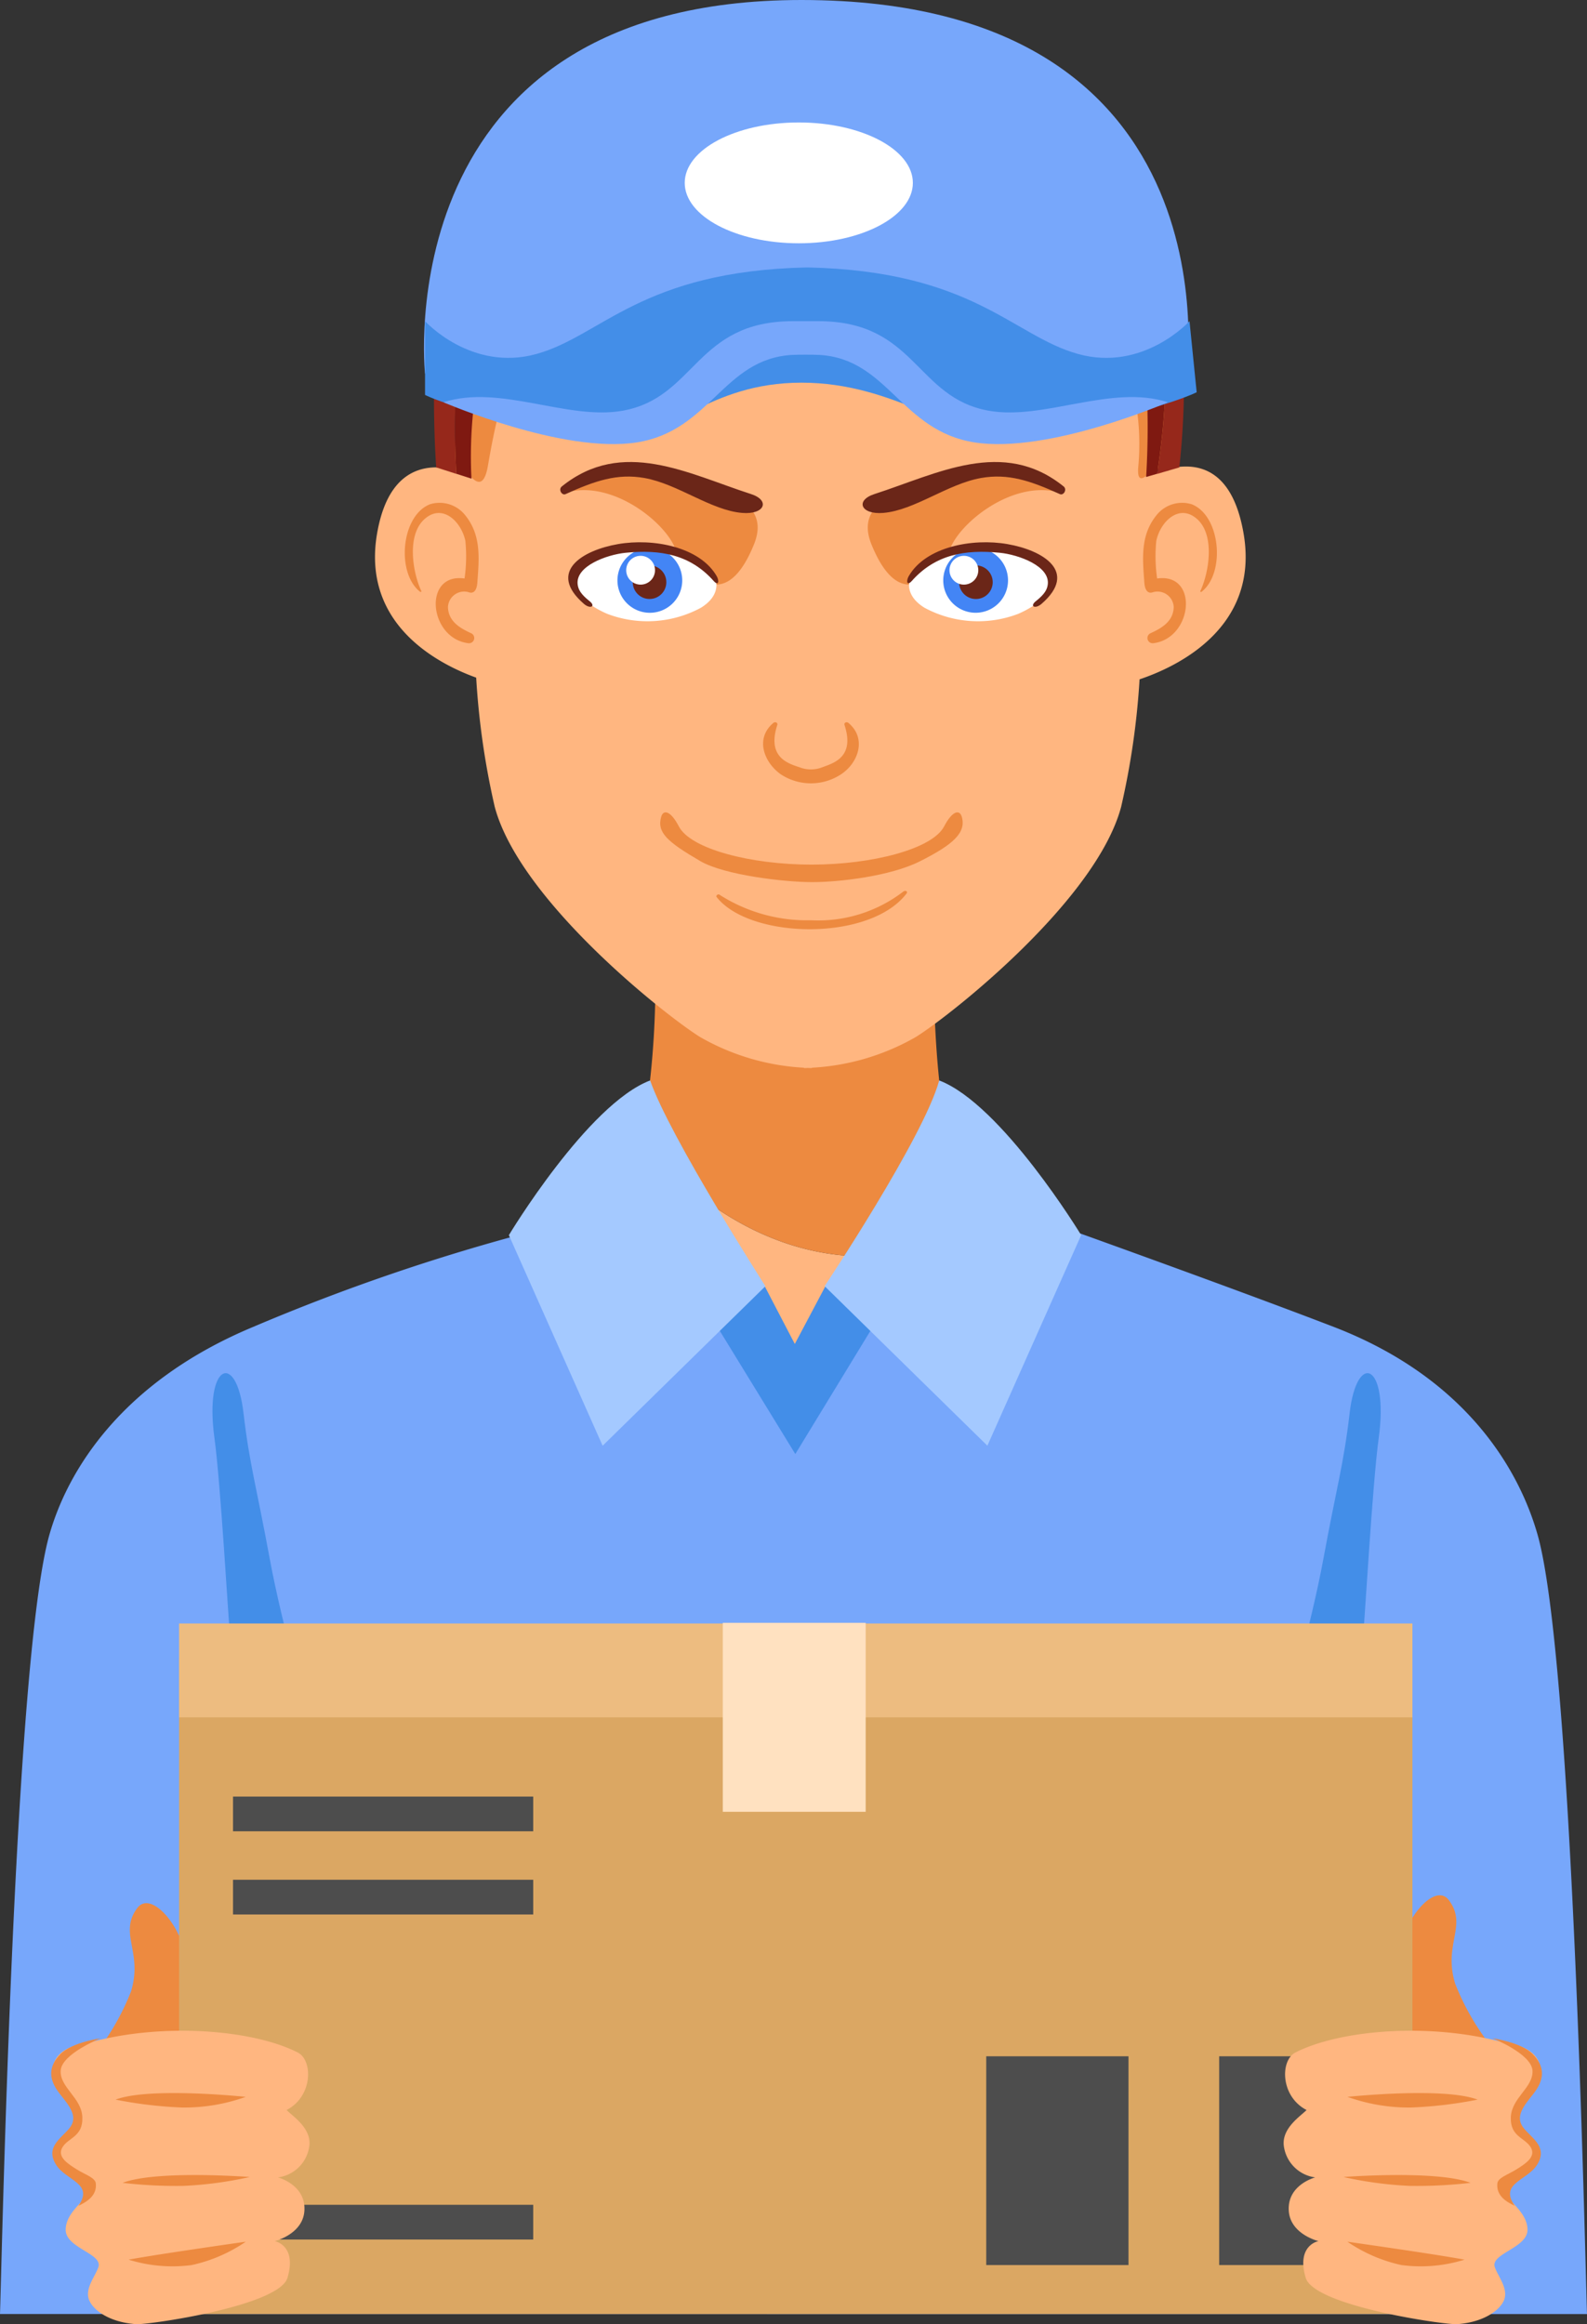 <svg xmlns="http://www.w3.org/2000/svg" width="156.283" height="228.881" viewBox="0 0 156.283 228.881">
  <rect x="0" y="0" width="156.283" height="228.881" fill="#333333" stroke="none"/>
  <g id="Grupo_123214" data-name="Grupo 123214" transform="translate(-1138 -7340.819)">
    <g id="Grupo_117241" data-name="Grupo 117241" transform="translate(891.524 7331.6)">
      <g id="Grupo_117237" data-name="Grupo 117237" transform="translate(246.476 9.219)">
        <g id="Grupo_117228" data-name="Grupo 117228" transform="translate(46.977 97.052)">
          <path id="Trazado_239580" data-name="Trazado 239580" d="M285.111,59.818a19.566,19.566,0,0,0,6.51,1.725c-.066-.154-.113-.261-.113-.261L277.932,56.49s0,.694-.033,1.842C280.361,57.666,282.728,58.681,285.111,59.818Z" transform="translate(-260.362 -56.49)" fill="#ffb680"/>
          <path id="Trazado_239581" data-name="Trazado 239581" d="M319.588,72.345a23.584,23.584,0,0,1-2.94,1.38c-14.577,5.716-26.423-3.6-31.059-9.966-.708,3.613-1.786,6.849-3.453,8.237-4.792,3.993-12.778,6.389-12.778,6.389S283.733,93.56,300.5,92.761c.047,0,.086-.012.133-.014s.086.012.133.014c16.772.8,31.149-14.376,31.149-14.376S324.413,76.127,319.588,72.345Z" transform="translate(-269.357 -48.835)" fill="#ffb680"/>
          <path id="Trazado_239582" data-name="Trazado 239582" d="M298.4,60.11c-.1-2.162-.1-3.62-.1-3.62l-13.577,4.792-.113.263A41.637,41.637,0,0,0,298.4,60.11Z" transform="translate(-253.302 -56.49)" fill="#ffb680"/>
          <path id="Trazado_239583" data-name="Trazado 239583" d="M284.624,58.953l-.041,0L284.6,59Z" transform="translate(-253.323 -53.898)" fill="#ed8a40"/>
          <path id="Trazado_239584" data-name="Trazado 239584" d="M308.322,80.544a23.584,23.584,0,0,0,2.94-1.38c-.15-.117-.3-.23-.445-.349-3.484-2.9-4.433-13.791-4.691-19.541a41.637,41.637,0,0,1-13.793,1.435l-.021.047-.021-.049a19.566,19.566,0,0,1-6.51-1.725c-2.384-1.137-4.751-2.152-7.212-1.486a86.47,86.47,0,0,1-1.306,13.082C281.9,76.942,293.745,86.259,308.322,80.544Z" transform="translate(-261.031 -55.654)" fill="#ed8a40"/>
        </g>
        <g id="Grupo_117235" data-name="Grupo 117235" transform="translate(36.928)">
          <path id="Trazado_239585" data-name="Trazado 239585" d="M350,50.634c-1.437-8.362-6.8-6.861-9.457-5.658.1-10.085.066-24.736.066-24.736L307.49,21.927l-.392-.057-.394.057-32.535-2.141s-.612,15-.515,24.99c-2.507-.99-7.642-1.965-8.986,5.857-1.534,8.929,5.958,12.815,9.76,14.191a76.872,76.872,0,0,0,1.827,12.723c2.449,9.188,16.729,20.484,20.213,22.662a23.011,23.011,0,0,0,10.237,3.028v.033s.148,0,.394-.01c.244.01.392.01.392.01v-.033a23.018,23.018,0,0,0,10.239-3.028c3.484-2.178,17.761-13.474,20.211-22.662a76.109,76.109,0,0,0,1.815-12.557C343.347,63.786,351.6,59.975,350,50.634Z" transform="translate(-264.463 1.909)" fill="#ffb680"/>
          <path id="Trazado_239586" data-name="Trazado 239586" d="M306.107,33.494a3.214,3.214,0,0,0-3.363.93c-1.735,2.014-1.495,4.346-1.314,6.8.062.838.419,1.043.76.953a1.6,1.6,0,0,1,2.129,1.415c-.023,1.427-1.185,2.1-2.3,2.605a.516.516,0,0,0,.306.973c3.887-.491,4.488-6.956.361-6.371a15.448,15.448,0,0,1-.082-3.71c.419-1.938,2.285-3.708,4.032-2.131,1.776,1.6,1.148,5.283.308,7.071-.033.068.057.125.111.082C309.421,40.29,308.959,34.636,306.107,33.494Z" transform="translate(-225.664 16.17)" fill="#ed8a40"/>
          <path id="Trazado_239587" data-name="Trazado 239587" d="M268.358,33.494a3.215,3.215,0,0,1,3.363.93c1.735,2.014,1.495,4.346,1.314,6.8-.064.838-.421,1.043-.76.953a1.6,1.6,0,0,0-2.131,1.415c.025,1.427,1.185,2.1,2.3,2.605a.516.516,0,0,1-.306.973c-3.889-.491-4.488-6.956-.361-6.371a15.349,15.349,0,0,0,.08-3.71c-.417-1.938-2.283-3.708-4.032-2.131-1.774,1.6-1.146,5.283-.306,7.071.031.068-.057.125-.113.082C265.045,40.29,265.507,34.636,268.358,33.494Z" transform="translate(-262.958 16.17)" fill="#ed8a40"/>
          <path id="Trazado_239588" data-name="Trazado 239588" d="M307.839,48.61c-.207-.7-.907-.634-1.741.963-1.156,2.217-7.073,3.757-13.06,3.757s-11.9-1.54-13.056-3.757c-.831-1.6-1.532-1.665-1.739-.963-.454,1.544.589,2.474,3.858,4.379,2.351,1.371,8.278,2.07,11.027,2.065,2.706,0,7.693-.6,10.551-2.031C307.063,51.333,308.293,50.154,307.839,48.61Z" transform="translate(-250.056 31.815)" fill="#ed8a40"/>
          <path id="Trazado_239589" data-name="Trazado 239589" d="M329.623,24.139c-8.389-4.252-20.013-3.408-29.088-3.591C293,20.4,282.014,18.62,275.391,23.819c-6.652,5.223-7.2,20.3-7.2,20.3.472.253.719-.575,1.158-.168s1.77,2.722,2.3-.341c1.275-7.356,3.119-15.862,12.493-15.232,6.549.441,12.856,1.606,19.482,1.751a87.846,87.846,0,0,0,20.383-1.723c9.814-2.053,12.364,7.9,11.692,15.269-.185,2.045.893.8,1.38.411.544-.431,1.129.255,1.7-.068C339.466,35.552,337.719,28.239,329.623,24.139Z" transform="translate(-260.532 2.276)" fill="#ed8a40"/>
          <g id="Grupo_117229" data-name="Grupo 117229" transform="translate(5.809 2.589)">
            <path id="Trazado_239590" data-name="Trazado 239590" d="M329.449,18.2c-2.946-1.72-4.133-4.233-8.375-5.884a49.028,49.028,0,0,0-15.236-1.8c-15.474.5-26.55,7.814-36.693,19.077-2.737,9.933-1.634,24.325-1.634,24.325l1.985.639c-.454-8.071.144-15.252,3.1-19.917,3.677-5.806,14.413-6.131,20.7-4.059.168-.023.341-.057.509-.088-1.772-1.493-3.078-5.642-3.078-7.888a21.309,21.309,0,0,0,8.625,4.977c2.291.61,4.743.4,6.929,1.259a7.135,7.135,0,0,1-1.437-2.462,16.9,16.9,0,0,1-.435-6.428c4.445,5.97,11.879,7.748,18.718,9.077,3.416.663,8.465.922,11.4,3.041,5.416,3.911,5.391,13.152,3.981,22.49l2.185-.639a78.351,78.351,0,0,0-.821-22.584C338.035,25.5,334.539,21.772,329.449,18.2Z" transform="translate(-267.292 -10.48)" fill="#96281b"/>
            <path id="Trazado_239591" data-name="Trazado 239591" d="M333.465,27.206c-2.936-2.119-7.984-2.377-11.4-3.041-6.839-1.328-14.273-3.106-18.718-9.077a16.9,16.9,0,0,0,.435,6.428,7.117,7.117,0,0,0,1.437,2.462c-2.187-.856-4.638-.649-6.929-1.259a21.3,21.3,0,0,1-8.625-4.977c0,2.248,1.306,6.4,3.076,7.888-.166.031-.339.066-.507.088-6.287-2.072-17.022-1.747-20.7,4.059-2.954,4.665-3.552,11.846-3.1,19.917l1.493.48s-.737-10.268,2.971-16.2,12.748-3.437,28.813-3.437,27.21-3.533,32.72,2.7c2.878,3.254,1.93,16.774,1.93,16.774l1.084-.316C338.857,40.358,338.881,31.117,333.465,27.206Z" transform="translate(-266.231 -5.626)" fill="#7f1911"/>
          </g>
          <path id="Trazado_239592" data-name="Trazado 239592" d="M299.245,52.019a13.734,13.734,0,0,1-9.087,2.825,15.977,15.977,0,0,1-9.032-2.529c-.144-.082-.357.117-.273.226,3.217,4.147,15.039,4.455,18.708-.322C299.73,52,299.459,51.861,299.245,52.019Z" transform="translate(-247.221 35.781)" fill="#ed8a40"/>
          <path id="Trazado_239593" data-name="Trazado 239593" d="M291.483,43.927c-.177-.148-.46-.023-.388.2,1.039,3.18-1.074,3.751-2.178,4.164a3.068,3.068,0,0,1-2.262,0c-1.119-.372-3.215-.983-2.178-4.164.074-.224-.211-.349-.386-.2-1.819,1.523-.94,3.862.714,5.051a5.4,5.4,0,0,0,5.964,0C292.466,47.852,293.3,45.45,291.483,43.927Z" transform="translate(-244.859 27.264)" fill="#ed8a40"/>
          <g id="Grupo_117231" data-name="Grupo 117231" transform="translate(48.02 45.497)">
            <path id="Trazado_239594" data-name="Trazado 239594" d="M291.748,33.765c3.482-1.3,8.428-2.954,11.881-1.332a.287.287,0,0,1,.109.431,5.919,5.919,0,0,1,2.772.924c.039.023.01.092-.035.082-4.281-.85-9.105,2.93-10.22,5.533-.731,1.7-4.65,7.438-7.789-.3C287.214,36.023,289.38,34.645,291.748,33.765Z" transform="translate(-287.591 -30.979)" fill="#ed8a40"/>
            <g id="Grupo_117230" data-name="Grupo 117230" transform="translate(4.391 7.906)">
              <path id="Trazado_239595" data-name="Trazado 239595" d="M303.772,37.427c-2.609-2.655-7.336-2.488-10.707-1.228a.176.176,0,0,0-.138,0c-2.687,1.012-4.135,3.646-1.326,5.385a11.1,11.1,0,0,0,9.21.608C302.364,41.541,305.776,39.468,303.772,37.427Z" transform="translate(-289.898 -35.138)" fill="#fff"/>
              <path id="Trazado_239596" data-name="Trazado 239596" d="M298.1,38.694a3.189,3.189,0,1,1-3.191-3.19A3.191,3.191,0,0,1,298.1,38.694Z" transform="translate(-288.172 -34.942)" fill="#4385f5"/>
              <path id="Trazado_239597" data-name="Trazado 239597" d="M295.789,37.992a1.655,1.655,0,1,1-1.655-1.653A1.655,1.655,0,0,1,295.789,37.992Z" transform="translate(-287.369 -34.063)" fill="#6b2618"/>
              <path id="Trazado_239598" data-name="Trazado 239598" d="M294.854,37.3a1.418,1.418,0,1,1-1.419-1.419A1.417,1.417,0,0,1,294.854,37.3Z" transform="translate(-287.854 -34.548)" fill="#fff"/>
              <path id="Trazado_239599" data-name="Trazado 239599" d="M299.855,35.408c-3.453-.6-8.048.263-9.717,3.16-.265.464-.177,1.006.3.474,2.3-2.593,5.225-3.129,8.685-2.778,1.837.187,4.946,1.306,4.708,3.129-.064.493-.308.949-1.164,1.628-.659.521-.076.819.56.265C306.856,38.127,303.362,36.012,299.855,35.408Z" transform="translate(-289.99 -35.23)" fill="#6b2618"/>
            </g>
            <path id="Trazado_239600" data-name="Trazado 239600" d="M289.021,34.534c6.19-2,12.657-5.562,18.626-.749.37.3,0,.922-.37.756-2.885-1.308-5.09-2.063-7.775-1.585-3.291.587-6.543,3.182-9.615,3.437C287.657,36.579,287.1,35.154,289.021,34.534Z" transform="translate(-287.852 -31.379)" fill="#6b2618"/>
          </g>
          <g id="Grupo_117233" data-name="Grupo 117233" transform="translate(18.245 45.497)">
            <path id="Trazado_239601" data-name="Trazado 239601" d="M288.621,33.765c-3.482-1.3-8.428-2.954-11.881-1.332a.287.287,0,0,0-.109.431,5.9,5.9,0,0,0-2.77.924.046.046,0,0,0,.033.082c4.283-.85,9.105,2.93,10.222,5.533.729,1.7,4.648,7.438,7.787-.3C293.154,36.023,290.988,34.645,288.621,33.765Z" transform="translate(-272.831 -30.979)" fill="#ed8a40"/>
            <g id="Grupo_117232" data-name="Grupo 117232" transform="translate(0.787 7.906)">
              <path id="Trazado_239602" data-name="Trazado 239602" d="M274.484,37.427c2.609-2.655,7.334-2.488,10.707-1.228a.176.176,0,0,1,.138,0c2.688,1.012,4.135,3.646,1.326,5.385a11.1,11.1,0,0,1-9.21.608C275.892,41.541,272.48,39.468,274.484,37.427Z" transform="translate(-273.588 -35.138)" fill="#fff"/>
              <path id="Trazado_239603" data-name="Trazado 239603" d="M276.092,38.694a3.19,3.19,0,1,0,3.19-3.19A3.191,3.191,0,0,0,276.092,38.694Z" transform="translate(-271.248 -34.942)" fill="#4385f5"/>
              <circle id="Elipse_5568" data-name="Elipse 5568" cx="1.654" cy="1.654" r="1.654" transform="translate(6.351 2.276)" fill="#6b2618"/>
              <path id="Trazado_239604" data-name="Trazado 239604" d="M276.512,37.3a1.418,1.418,0,1,0,1.417-1.419A1.417,1.417,0,0,0,276.512,37.3Z" transform="translate(-270.805 -34.548)" fill="#fff"/>
              <path id="Trazado_239605" data-name="Trazado 239605" d="M278.636,35.408c3.453-.6,8.048.263,9.717,3.16.267.464.177,1.006-.3.474-2.3-2.593-5.223-3.129-8.683-2.778-1.837.187-4.948,1.306-4.71,3.129.066.493.308.949,1.164,1.628.661.521.076.819-.56.265C271.637,38.127,275.132,36.012,278.636,35.408Z" transform="translate(-273.732 -35.23)" fill="#6b2618"/>
            </g>
            <path id="Trazado_239606" data-name="Trazado 239606" d="M292.129,34.534c-6.192-2-12.657-5.562-18.628-.749-.37.3.006.922.372.756,2.883-1.308,5.09-2.063,7.775-1.585,3.289.587,6.541,3.182,9.613,3.437C293.492,36.579,294.05,35.154,292.129,34.534Z" transform="translate(-273.349 -31.379)" fill="#6b2618"/>
          </g>
          <g id="Grupo_117234" data-name="Grupo 117234" transform="translate(4.824)">
            <path id="Trazado_239607" data-name="Trazado 239607" d="M266.914,46S262.979,9.219,303.989,9.219c43.6,0,37.865,37.623,37.865,37.623s-8.578-2.692-37.471-2.692C276.823,44.15,266.914,46,266.914,46Z" transform="translate(-266.812 -9.219)" fill="#77a7fb"/>
            <path id="Trazado_239608" data-name="Trazado 239608" d="M331.163,30.567c-6.428-1.79-10.321-8.163-26.624-8.52l-.033,0-.035,0c-16.3.357-20.2,6.73-26.624,8.52s-10.984-3.23-10.984-3.23V34.6s5.073,2.646,19.287,3.96c4.738.437,8.479-5.166,17.788-5.166S319,38.95,323.93,38.455c13.4-1.345,18.923-4.116,18.923-4.116l-.706-7S337.593,32.36,331.163,30.567Z" transform="translate(-266.76 4.29)" fill="#438ee8"/>
            <path id="Trazado_239609" data-name="Trazado 239609" d="M321.442,33.442c-7.215-1.287-7.155-8.818-16.78-8.818h-2.494c-9.625,0-9.565,7.531-16.778,8.818-5.455.973-12.066-2.634-17.642-.832,0,0,11.762,5.094,19.03,3.956s8.526-8.253,15.32-8.619c.517-.029,2.117-.029,2.636,0,6.792.365,8.048,7.479,15.318,8.619s19.03-3.956,19.03-3.956C333.508,30.808,326.9,34.415,321.442,33.442Z" transform="translate(-265.827 7.004)" fill="#77a7fb"/>
            <path id="Trazado_239610" data-name="Trazado 239610" d="M301.786,21.041c0,3.287-5.03,5.95-11.234,5.95s-11.232-2.663-11.232-5.95,5.03-5.948,11.232-5.948S301.786,17.756,301.786,21.041Z" transform="translate(-253.642 -3.033)" fill="#fff"/>
          </g>
        </g>
        <g id="Grupo_117236" data-name="Grupo 117236" transform="translate(0 120.457)">
          <path id="Trazado_239611" data-name="Trazado 239611" d="M402.759,175.314c-.22-6.822-1.433-64.74-4.874-76.773-1.833-6.412-7.046-15.421-20.063-20.438-10.391-4-27.786-10.212-27.786-10.212-3.351,4.244-8.921,4.178-16.665,6.209-3.31.866-5.531,8.221-8.919,8.221-4.605,0-4.032-8.477-8.286-9.988-6.194-2.2-14.4-.057-17.232-3.646A200.371,200.371,0,0,0,271.413,78.1c-12.867,5.363-18.229,14.027-20.063,20.438-3.441,12.033-4.654,69.951-4.874,76.773Z" transform="translate(-246.476 -67.89)" fill="#77a7fb"/>
          <path id="Trazado_239612" data-name="Trazado 239612" d="M267.275,139.977H256.611c-.448-3.127.273-6.785.612-9.428,1.244-9.674,2.336-19.344,1.421-29.045-.209-2.23-.963-15.589-1.575-20.055-1-7.307,2.148-8.6,2.864-2.437.587,5.051,1.289,7.307,2.579,14.326,1.232,6.707,3.772,15.137,4.318,19.03.659,4.691-.462,11.5-.879,16.211C265.53,133.343,266.542,135.633,267.275,139.977Z" transform="translate(-235.953 -60.313)" fill="#438ee8"/>
          <path id="Trazado_239613" data-name="Trazado 239613" d="M307.637,139.977H318.3c.448-3.127-.273-6.785-.614-9.428-1.242-9.674-2.334-19.344-1.421-29.045.211-2.23.963-15.589,1.577-20.055,1-7.307-2.15-8.6-2.866-2.437-.587,5.051-1.289,7.307-2.579,14.326-1.232,6.707-3.769,15.137-4.316,19.03-.659,4.691.462,11.5.879,16.211C309.382,133.343,308.37,135.633,307.637,139.977Z" transform="translate(-182.068 -60.313)" fill="#438ee8"/>
        </g>
        <path id="Trazado_239614" data-name="Trazado 239614" d="M292.012,70.914,289,76.6l-2.963-5.685-5.614,2.453,8.627,14.071,8.578-14.071Z" transform="translate(-210.73 55.751)" fill="#438ee8"/>
        <path id="Trazado_239615" data-name="Trazado 239615" d="M284.794,61.043c1.942,5.576,11.352,20.262,11.352,20.262L280.117,97.017l-9.233-20.738S278.634,63.39,284.794,61.043Z" transform="translate(-220.772 45.356)" fill="#a4c9ff"/>
        <path id="Trazado_239616" data-name="Trazado 239616" d="M297.312,61.043C295.8,66.619,286.03,81.3,286.03,81.3l16.026,15.712,9.235-20.738S303.471,63.39,297.312,61.043Z" transform="translate(-204.822 45.356)" fill="#a4c9ff"/>
        <path id="Trazado_239617" data-name="Trazado 239617" d="M322.808,114.258a24.33,24.33,0,0,1-2.983-5.43c-1.2-3.9,1.248-5.716-.614-8.212-.973-1.31-2.821.216-3.893,2.256s-3.338,7.872-2.014,11.912S322.808,114.258,322.808,114.258Z" transform="translate(-176.525 86.516)" fill="#ed8a40"/>
        <path id="Trazado_239618" data-name="Trazado 239618" d="M251.306,114.637a24.418,24.418,0,0,0,2.983-5.43c1.2-3.9-1.248-5.716.614-8.214.973-1.308,2.821.218,3.893,2.258s3.338,7.872,2.014,11.912S251.306,114.637,251.306,114.637Z" transform="translate(-241.39 86.914)" fill="#ed8a40"/>
      </g>
      <g id="Grupo_117238" data-name="Grupo 117238" transform="translate(264.112 169.031)">
        <rect id="Rectángulo_42851" data-name="Rectángulo 42851" width="121.456" height="64.596" transform="translate(0 3.473)" fill="#dba763"/>
        <rect id="Rectángulo_42852" data-name="Rectángulo 42852" width="121.456" height="9.241" transform="translate(0 0.064)" fill="#edbc80"/>
        <rect id="Rectángulo_42853" data-name="Rectángulo 42853" width="29.562" height="3.418" transform="translate(5.312 17.109)" fill="#4d4d4d"/>
        <rect id="Rectángulo_42854" data-name="Rectángulo 42854" width="29.562" height="3.418" transform="translate(5.312 25.303)" fill="#4d4d4d"/>
        <rect id="Rectángulo_42855" data-name="Rectángulo 42855" width="29.562" height="3.418" transform="translate(5.312 57.311)" fill="#4d4d4d"/>
        <rect id="Rectángulo_42856" data-name="Rectángulo 42856" width="14.009" height="20.559" transform="translate(102.424 42.686)" fill="#4d4d4d"/>
        <rect id="Rectángulo_42857" data-name="Rectángulo 42857" width="14.009" height="20.559" transform="translate(79.485 42.686)" fill="#4d4d4d"/>
        <rect id="Rectángulo_42858" data-name="Rectángulo 42858" width="14.071" height="18.609" transform="translate(53.542)" fill="#ffe1c0"/>
      </g>
      <g id="Grupo_117239" data-name="Grupo 117239" transform="translate(372.887 209.2)">
        <path id="Trazado_239619" data-name="Trazado 239619" d="M329.814,107.811s3.591.248,3.527,2.833-2.375,3.361-2.341,4.392,1.172,2.063,1.645,3.576-2.922,2.369-2.813,3.823c.062.813,2.228,1.985,2.226,3.792s-3.681,2.341-3.215,3.683c.3.866,1.172,1.891.994,2.936s-1.8,2.466-4.706,2.675c-1.168.084-14.084-1.78-14.912-4.566-.957-3.221,1.269-3.632,1.273-3.607,0,0-2.782-.667-2.94-2.979-.174-2.581,2.6-3.3,2.6-3.3a3.6,3.6,0,0,1-3.1-3.2c-.14-1.71,1.7-2.862,2.25-3.437-2.607-1.355-2.589-4.9-1.107-5.66C313.588,106.528,322.476,105.776,329.814,107.811Z" transform="translate(-308.047 -106.624)" fill="#ffb680"/>
        <path id="Trazado_239620" data-name="Trazado 239620" d="M322.638,118.509a14.482,14.482,0,0,1-6.208.532,15.107,15.107,0,0,1-5.326-2.3S319.916,117.991,322.638,118.509Z" transform="translate(-304.828 -95.965)" fill="#ed8a40"/>
        <path id="Trazado_239621" data-name="Trazado 239621" d="M323.424,114.313a45.45,45.45,0,0,1-6,.3,37.53,37.53,0,0,1-6.51-.873S320.057,113.036,323.424,114.313Z" transform="translate(-305.023 -99.335)" fill="#ed8a40"/>
        <path id="Trazado_239622" data-name="Trazado 239622" d="M323.92,110.26a42.028,42.028,0,0,1-6.564.778,17.982,17.982,0,0,1-6.247-1.049S320.551,108.985,323.92,110.26Z" transform="translate(-304.823 -103.476)" fill="#ed8a40"/>
        <path id="Trazado_239623" data-name="Trazado 239623" d="M320.254,123.482c-.883-.415-1.831-1.029-1.71-2.2.057-.567.983-.834,1.856-1.374.928-.577,1.979-1.254,1.435-2.182-.567-.963-2.035-1.033-1.965-2.961s2.221-2.922,2.135-4.589-3.942-3.19-3.942-3.19,2.819.378,3.971,1.562,1.234,2.419.055,3.909c-.942,1.191-1.887,2.267-.912,3.425.864,1.027,2.345,1.85,1.279,3.56C321.483,121.006,318.7,121.248,320.254,123.482Z" transform="translate(-297.5 -106.241)" fill="#ed8a40"/>
      </g>
      <g id="Grupo_117240" data-name="Grupo 117240" transform="translate(251.519 209.2)">
        <path id="Trazado_239624" data-name="Trazado 239624" d="M252.528,107.811s-3.591.248-3.525,2.833,2.375,3.361,2.341,4.392-1.172,2.063-1.645,3.576,2.922,2.369,2.813,3.823c-.062.813-2.228,1.985-2.228,3.792s3.683,2.341,3.217,3.683c-.3.866-1.174,1.891-.994,2.936s1.794,2.466,4.706,2.675c1.166.084,14.084-1.78,14.912-4.566.957-3.221-1.269-3.632-1.275-3.607,0,0,2.784-.667,2.94-2.979.177-2.581-2.6-3.3-2.6-3.3a3.593,3.593,0,0,0,3.1-3.2c.14-1.71-1.7-2.862-2.25-3.437,2.609-1.355,2.591-4.9,1.107-5.66C268.755,106.528,259.865,105.776,252.528,107.811Z" transform="translate(-248.859 -106.624)" fill="#ffb680"/>
        <path id="Trazado_239625" data-name="Trazado 239625" d="M252.647,118.509a14.476,14.476,0,0,0,6.208.532,15.107,15.107,0,0,0,5.326-2.3S255.369,117.991,252.647,118.509Z" transform="translate(-245.021 -95.965)" fill="#ed8a40"/>
        <path id="Trazado_239626" data-name="Trazado 239626" d="M252.358,114.313a45.466,45.466,0,0,0,6,.3,37.531,37.531,0,0,0,6.51-.873S255.727,113.036,252.358,114.313Z" transform="translate(-245.325 -99.335)" fill="#ed8a40"/>
        <path id="Trazado_239627" data-name="Trazado 239627" d="M252.02,110.26a42.023,42.023,0,0,0,6.562.778,17.988,17.988,0,0,0,6.25-1.049S255.389,108.985,252.02,110.26Z" transform="translate(-245.681 -103.476)" fill="#ed8a40"/>
        <path id="Trazado_239628" data-name="Trazado 239628" d="M251.615,123.482c.881-.415,1.829-1.029,1.71-2.2-.057-.567-.983-.834-1.856-1.374-.928-.577-1.981-1.254-1.435-2.182.567-.963,2.035-1.033,1.965-2.961s-2.221-2.922-2.135-4.589,3.942-3.19,3.942-3.19-2.819.378-3.971,1.562-1.236,2.419-.057,3.909c.942,1.191,1.889,2.267.914,3.425-.866,1.027-2.345,1.85-1.279,3.56C250.385,121.006,253.165,121.248,251.615,123.482Z" transform="translate(-248.932 -106.241)" fill="#ed8a40"/>
      </g>
    </g>
  </g>
</svg>
